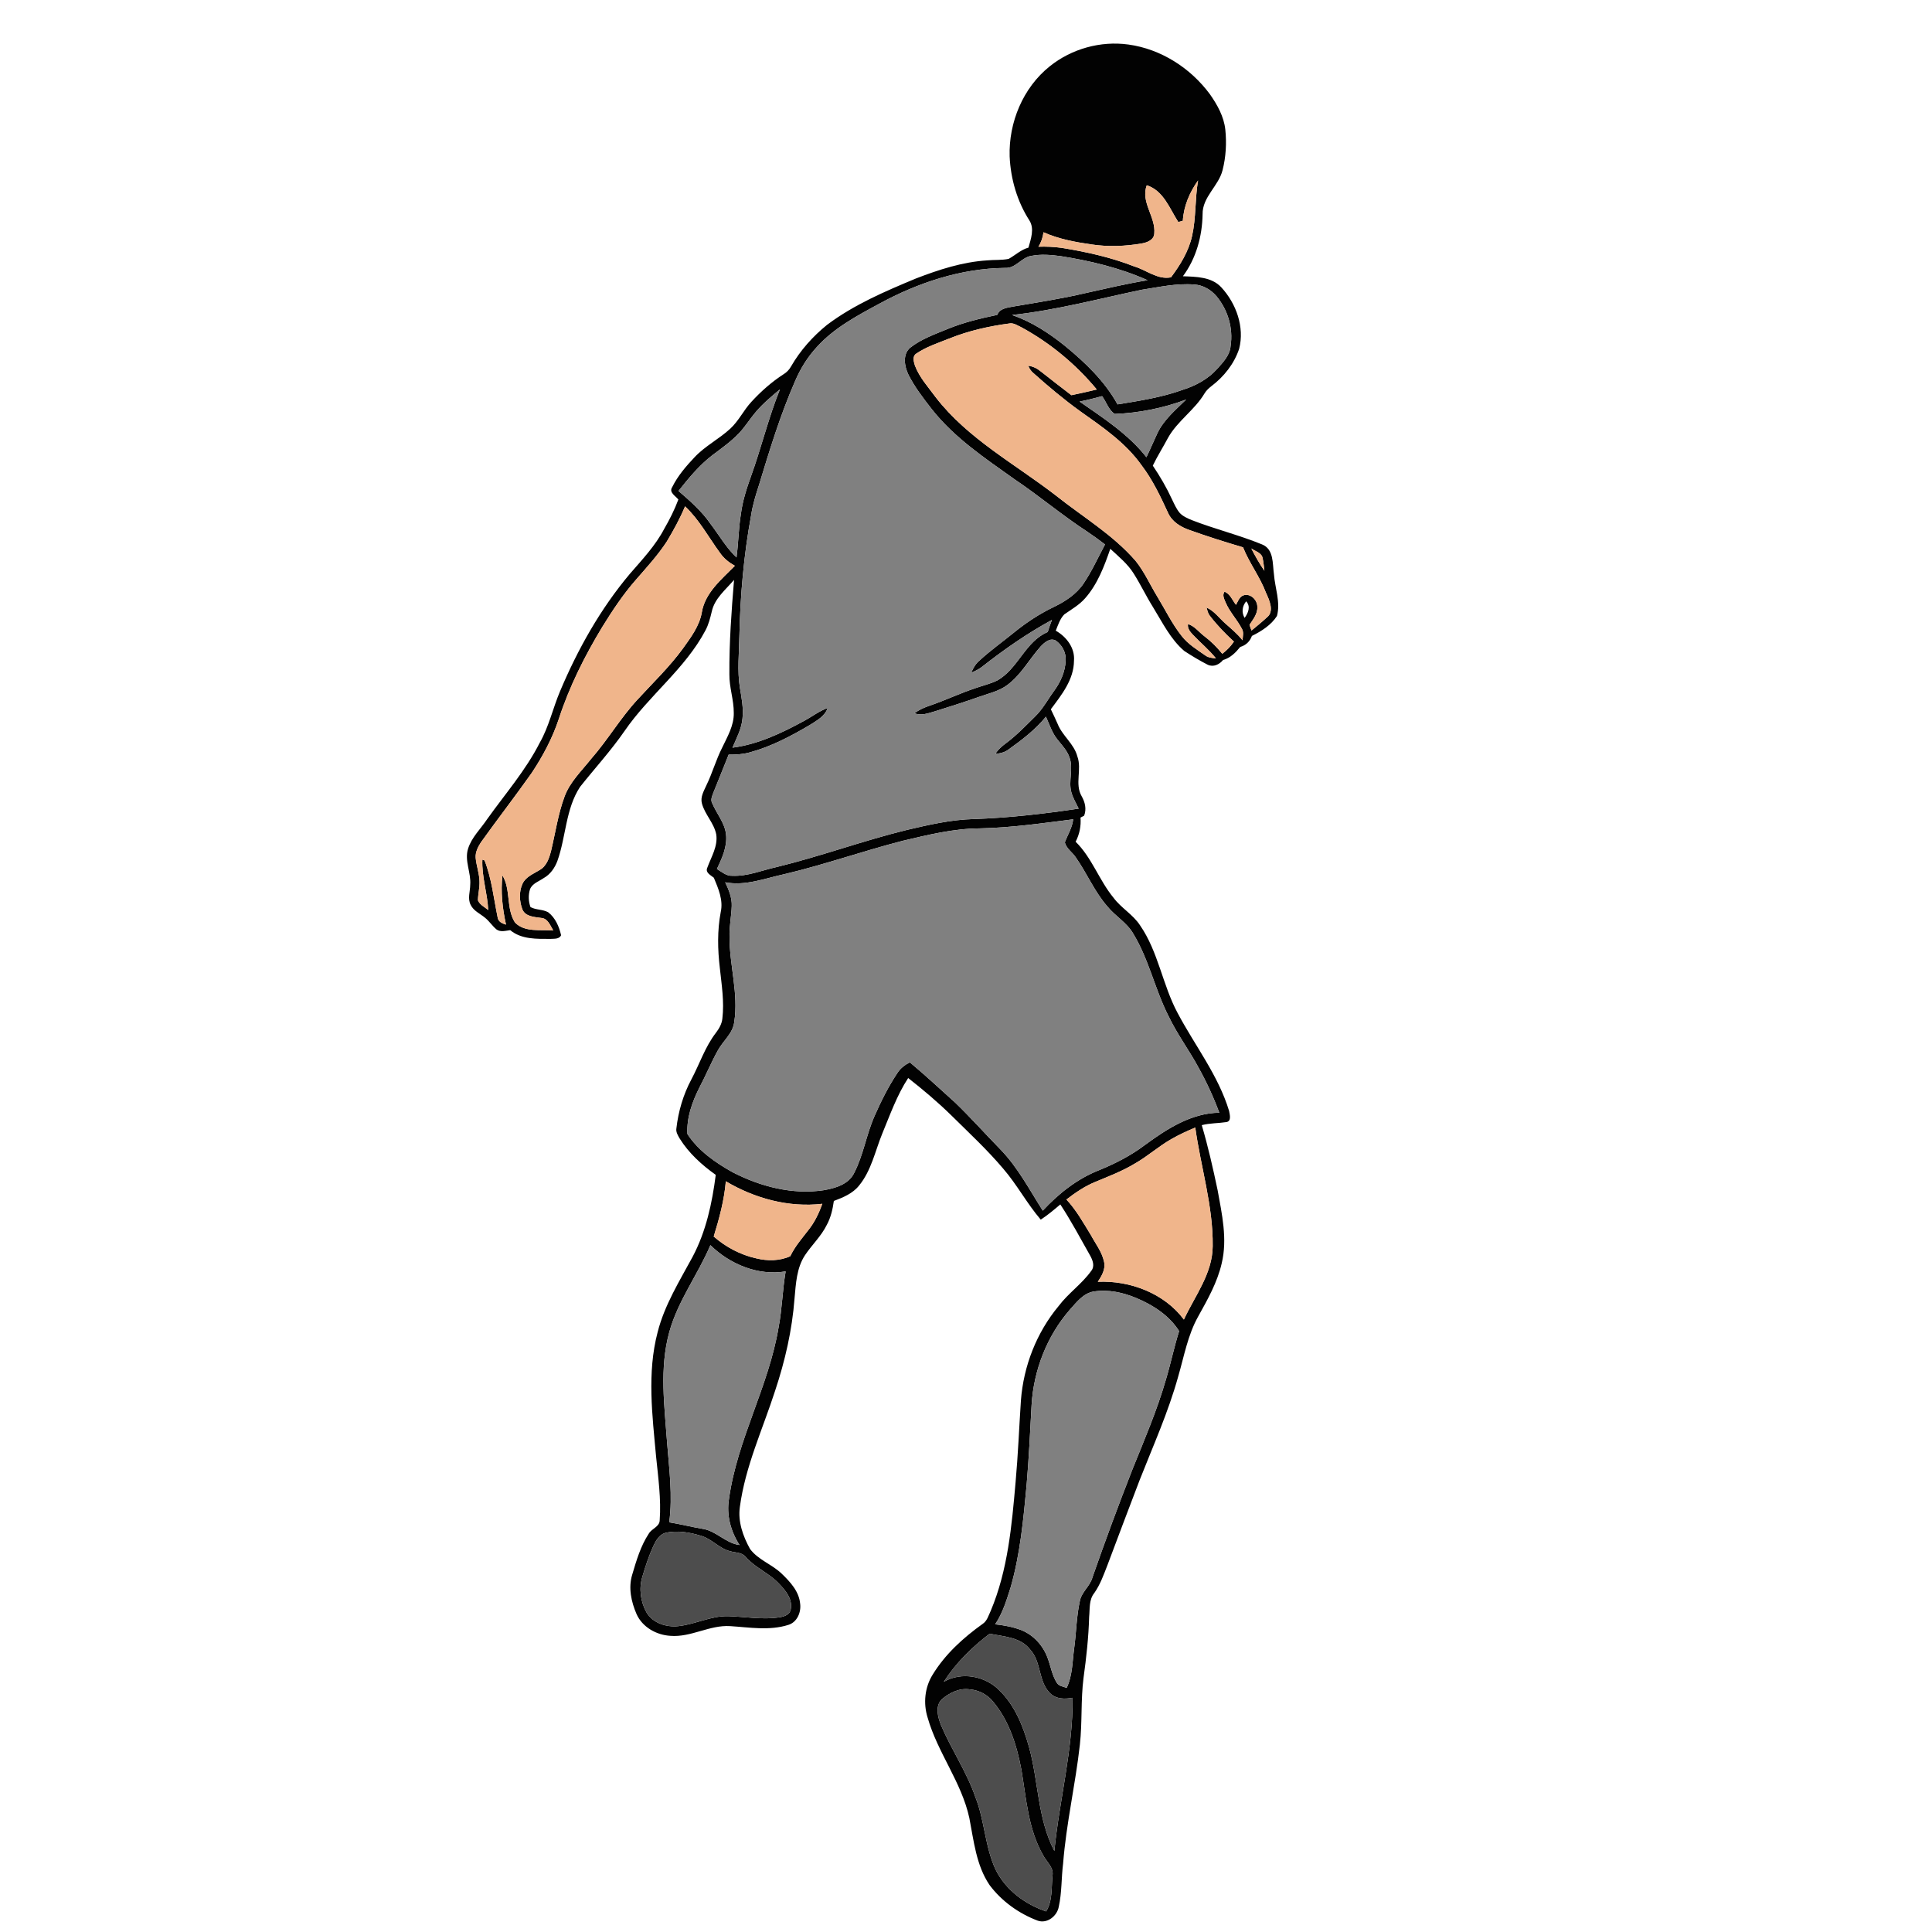 <?xml version="1.0" encoding="UTF-8" ?>
<!DOCTYPE svg PUBLIC "-//W3C//DTD SVG 1.1//EN" "http://www.w3.org/Graphics/SVG/1.1/DTD/svg11.dtd">
<svg width="1000pt" height="1000pt" viewBox="0 0 1000 1000" version="1.1" xmlns="http://www.w3.org/2000/svg">
	<g id="#020202ff">
		<path fill="#020202" opacity="1.00"
			d=" M 543.33 34.34 C 554.63 25.24 569.69 21.06 584.07 23.05 C 600.89 25.36 616.26 35.21 626.27 48.81 C 630.09 54.26 633.49 60.33 634.22 67.07 C 634.95 74.06 634.54 81.22 632.81 88.03 C 630.76 96.32 622.30 101.92 622.46 110.92 C 622.26 122.31 619.12 133.78 612.27 142.99 C 619.14 143.25 627.13 143.25 632.17 148.75 C 639.86 157.11 644.27 169.29 641.38 180.55 C 638.80 188.30 633.49 194.99 627.02 199.88 C 625.65 200.94 624.37 202.13 623.47 203.62 C 618.36 212.24 609.48 217.83 604.57 226.61 C 602.02 231.45 599.05 236.07 596.69 241.02 C 600.42 246.54 603.79 252.32 606.59 258.38 C 607.77 260.80 608.83 263.34 610.58 265.43 C 612.24 267.27 614.60 268.25 616.84 269.20 C 628.82 273.87 641.40 276.93 653.28 281.81 C 659.39 284.30 658.62 291.73 659.38 297.09 C 659.90 304.31 662.89 311.64 660.95 318.84 C 657.93 323.55 652.92 326.71 647.98 329.16 C 646.98 332.01 644.83 334.02 641.94 334.86 C 639.56 337.80 636.81 340.57 633.06 341.62 C 631.13 343.95 628.04 345.47 625.08 344.05 C 620.92 341.92 616.88 339.50 612.98 336.94 C 605.80 330.81 601.65 322.12 596.78 314.23 C 593.26 308.61 590.41 302.60 586.88 296.99 C 583.73 291.89 579.03 288.09 574.69 284.06 C 571.57 293.10 568.07 302.42 561.64 309.68 C 558.62 313.14 554.58 315.40 550.87 318.01 C 548.63 320.31 547.65 323.52 546.46 326.44 C 551.99 329.56 556.47 335.40 555.89 342.03 C 555.82 351.82 549.46 359.67 543.91 367.11 C 545.12 369.61 546.30 372.12 547.42 374.66 C 549.86 380.88 555.91 384.94 557.64 391.53 C 560.10 398.18 556.19 405.68 559.82 412.04 C 561.61 415.15 562.49 418.74 561.14 422.21 C 560.67 422.45 559.74 422.93 559.27 423.18 C 559.62 427.50 558.76 431.83 556.74 435.68 C 565.19 443.95 568.89 455.60 576.33 464.64 C 580.30 470.01 586.43 473.32 590.09 478.95 C 599.58 492.69 601.71 509.81 609.55 524.37 C 618.47 541.20 630.58 556.55 636.17 575.00 C 636.49 576.82 637.51 580.15 634.94 580.77 C 630.65 581.43 626.25 581.29 622.03 582.38 C 625.32 593.45 627.85 604.74 630.24 616.04 C 632.48 628.46 635.39 641.31 632.36 653.87 C 630.11 663.71 625.09 672.57 620.23 681.31 C 614.76 691.02 612.87 702.12 609.77 712.70 C 604.68 730.98 596.88 748.32 589.94 765.93 C 584.29 780.63 578.76 795.38 573.21 810.12 C 571.28 815.04 569.51 820.11 566.45 824.48 C 563.57 827.95 564.16 832.68 563.74 836.88 C 563.45 847.48 562.28 858.02 560.83 868.51 C 559.37 879.96 560.22 891.55 558.94 903.02 C 556.66 923.60 551.88 943.83 550.27 964.49 C 549.32 971.95 549.65 979.56 548.02 986.92 C 547.16 991.75 542.00 995.87 537.07 994.11 C 527.34 990.43 518.51 984.10 512.24 975.76 C 505.26 965.52 504.03 952.80 501.72 940.96 C 497.68 922.40 485.27 907.14 480.13 889.00 C 477.82 881.66 478.64 873.37 482.73 866.82 C 489.19 856.23 498.55 847.73 508.56 840.57 C 510.95 839.04 511.66 836.12 512.82 833.72 C 521.68 812.65 523.70 789.62 525.67 767.10 C 526.94 753.06 527.49 738.98 528.42 724.93 C 529.76 707.11 536.50 689.76 547.95 676.00 C 552.94 669.35 560.00 664.58 564.83 657.80 C 566.80 655.37 565.56 652.20 564.22 649.82 C 559.20 640.95 554.42 631.92 548.82 623.41 C 545.56 626.18 542.29 628.95 538.69 631.28 C 531.55 622.96 526.40 613.14 519.22 604.85 C 510.98 595.10 501.60 586.41 492.54 577.45 C 485.46 570.50 477.87 564.09 470.07 557.98 C 464.23 566.91 460.69 577.04 456.62 586.84 C 452.95 595.87 450.99 605.89 444.68 613.61 C 441.41 617.75 436.39 619.80 431.60 621.61 C 431.00 625.86 430.05 630.13 427.98 633.94 C 425.12 639.78 420.29 644.28 416.70 649.63 C 412.30 656.26 411.95 664.48 411.24 672.16 C 410.01 688.45 406.33 704.46 401.17 719.93 C 394.75 739.82 385.74 759.06 382.96 779.95 C 381.86 787.59 384.57 795.14 388.21 801.73 C 392.43 807.42 399.58 809.67 404.59 814.52 C 408.97 818.73 413.55 823.64 414.15 830.00 C 414.76 834.46 412.62 839.66 408.02 841.05 C 398.27 844.13 387.92 842.32 377.95 841.68 C 367.28 840.99 357.64 847.59 346.97 846.70 C 339.75 846.28 332.52 842.23 329.49 835.48 C 326.72 829.11 325.14 821.80 327.24 815.01 C 329.40 807.71 331.59 800.23 335.81 793.81 C 337.33 791.17 341.39 790.28 341.46 786.89 C 342.25 775.90 340.70 764.92 339.60 754.01 C 337.65 732.62 334.83 710.62 340.39 689.52 C 343.94 675.51 351.67 663.15 358.47 650.56 C 365.44 637.45 368.61 622.71 370.47 608.11 C 363.22 602.95 356.47 596.83 351.75 589.22 C 350.86 587.66 349.80 585.98 350.09 584.11 C 351.09 575.27 353.64 566.57 357.85 558.71 C 362.13 550.68 364.96 541.81 370.58 534.55 C 372.23 532.37 373.65 529.91 373.90 527.14 C 374.93 518.44 373.51 509.72 372.59 501.08 C 371.44 491.44 371.23 481.60 373.06 472.03 C 374.42 465.87 371.81 459.88 369.48 454.31 C 367.87 452.99 364.89 451.64 366.12 449.07 C 368.13 443.53 371.63 438.08 370.73 431.93 C 369.61 426.02 364.86 421.65 363.32 415.90 C 362.40 412.58 364.28 409.49 365.58 406.58 C 368.71 400.18 370.59 393.26 373.83 386.91 C 376.53 381.25 379.93 375.51 379.80 369.04 C 379.86 362.26 377.42 355.75 377.53 348.97 C 377.41 332.66 378.60 316.39 379.94 300.15 C 375.63 305.21 369.88 309.72 368.41 316.54 C 367.61 319.87 366.77 323.24 365.14 326.29 C 354.60 346.22 335.94 359.91 323.30 378.32 C 316.27 388.50 307.90 397.63 300.23 407.29 C 292.74 418.70 292.99 433.05 288.51 445.61 C 287.17 449.22 284.84 452.58 281.42 454.49 C 278.96 456.20 275.59 457.22 274.35 460.21 C 273.40 463.19 273.51 466.55 274.57 469.50 C 277.42 471.06 280.92 470.61 283.74 472.19 C 287.44 475.03 289.41 479.62 290.42 484.07 C 289.47 486.17 286.90 485.84 285.00 485.97 C 277.86 485.97 269.92 486.30 264.08 481.44 C 261.75 481.74 259.08 482.60 256.99 481.08 C 254.80 479.27 253.27 476.78 251.03 475.01 C 248.51 472.89 245.14 471.51 243.64 468.40 C 241.91 465.15 243.37 461.43 243.38 457.99 C 243.92 451.69 240.28 445.49 242.28 439.26 C 244.14 433.37 248.79 429.04 252.15 424.00 C 261.45 410.95 272.12 398.75 279.41 384.37 C 284.14 376.04 286.17 366.57 289.88 357.80 C 299.05 336.03 310.78 315.12 326.03 297.01 C 332.41 289.64 339.22 282.46 343.78 273.76 C 346.61 268.88 349.15 263.83 351.12 258.55 C 349.68 256.71 346.11 254.88 347.91 252.18 C 350.80 246.28 355.16 241.25 359.65 236.51 C 365.06 230.79 372.22 227.21 377.98 221.89 C 382.36 217.87 384.89 212.33 388.91 208.00 C 393.88 202.58 399.44 197.67 405.62 193.67 C 407.26 192.68 408.57 191.26 409.49 189.59 C 414.25 181.34 420.70 174.12 428.08 168.14 C 442.01 157.67 458.14 150.79 474.12 144.13 C 485.97 139.56 498.23 135.57 510.98 134.77 C 514.67 134.41 518.43 134.74 522.07 134.00 C 525.52 132.11 528.42 129.23 532.33 128.17 C 533.56 123.72 535.53 118.45 532.84 114.14 C 526.49 104.28 523.10 92.63 522.59 80.94 C 522.06 63.38 529.49 45.40 543.33 34.34 M 612.23 114.28 C 611.65 114.44 610.48 114.76 609.89 114.92 C 605.36 107.96 602.30 98.71 593.58 95.90 C 590.25 104.60 598.33 112.31 597.46 120.94 C 597.24 124.17 593.80 125.52 591.07 125.99 C 582.45 127.49 573.60 127.83 564.93 126.52 C 556.48 125.30 547.95 123.72 540.12 120.22 C 539.76 122.88 538.94 125.44 537.48 127.70 C 541.50 127.56 545.52 127.74 549.51 128.29 C 562.24 130.37 574.93 133.14 586.98 137.87 C 593.36 139.73 599.13 144.91 606.10 143.55 C 610.92 137.10 615.26 130.05 617.02 122.10 C 619.13 112.66 618.48 102.89 620.12 93.39 C 615.73 99.54 612.69 106.67 612.23 114.28 M 520.14 138.67 C 497.31 138.94 475.10 146.34 455.19 157.17 C 443.61 163.43 431.63 169.77 422.73 179.70 C 417.96 184.86 414.24 190.91 411.50 197.36 C 403.91 214.70 398.38 232.85 392.89 250.93 C 391.20 256.11 389.59 261.34 388.77 266.74 C 384.99 287.30 383.15 308.17 382.71 329.06 C 382.56 338.04 381.54 347.09 382.98 356.02 C 383.87 361.26 384.90 366.58 384.31 371.92 C 383.83 377.29 381.19 382.10 379.13 386.99 C 392.35 385.29 404.58 379.45 416.16 373.15 C 420.28 370.97 423.99 368.01 428.42 366.44 C 426.96 370.74 422.78 372.95 419.19 375.24 C 409.40 381.03 399.21 386.40 388.18 389.41 C 384.60 390.41 380.86 390.64 377.15 390.60 C 374.58 397.20 371.84 403.73 369.23 410.31 C 368.66 411.98 367.67 413.84 368.58 415.59 C 370.83 421.09 375.15 425.81 375.80 431.91 C 376.49 438.25 373.71 444.21 371.08 449.79 C 373.55 451.25 375.93 453.47 379.00 453.30 C 386.96 453.66 394.38 450.45 402.02 448.77 C 424.71 443.25 446.67 435.14 469.35 429.58 C 480.75 426.91 492.26 424.24 504.02 423.94 C 522.22 423.33 540.32 421.23 558.32 418.54 C 556.97 415.80 555.42 413.14 554.56 410.20 C 552.87 404.26 555.74 397.97 553.58 392.11 C 552.35 388.47 549.64 385.68 547.30 382.74 C 544.50 379.27 543.18 374.95 541.38 370.95 C 535.93 377.67 529.00 382.95 522.00 387.95 C 520.05 389.45 517.62 390.00 515.21 390.16 C 516.63 387.95 518.61 386.22 520.71 384.68 C 526.21 380.59 530.94 375.61 535.81 370.82 C 539.79 366.95 542.37 361.98 545.63 357.55 C 548.95 352.97 551.39 347.61 551.58 341.88 C 551.89 337.83 549.73 333.81 546.42 331.53 C 543.46 330.00 540.61 332.55 538.68 334.57 C 532.82 341.09 528.62 349.16 521.48 354.49 C 517.15 357.79 511.71 358.92 506.68 360.72 C 499.19 363.36 491.62 365.78 484.04 368.14 C 480.59 369.12 476.90 370.63 473.34 369.17 C 475.71 367.36 478.45 366.17 481.27 365.22 C 489.27 362.50 496.91 358.82 504.94 356.17 C 508.70 354.82 512.66 353.96 516.26 352.17 C 527.02 346.08 530.67 332.02 542.30 327.12 C 542.96 325.01 543.68 322.92 544.48 320.87 C 531.64 327.84 519.62 336.24 508.15 345.25 C 506.51 346.53 504.61 347.40 502.70 348.19 C 503.68 345.85 504.96 343.60 506.92 341.94 C 512.68 336.66 519.04 332.11 525.10 327.19 C 531.32 322.15 538.05 317.73 545.27 314.26 C 551.28 311.37 557.13 307.60 560.90 301.96 C 565.17 295.58 568.36 288.57 571.95 281.80 C 568.97 279.52 565.93 277.31 562.82 275.22 C 549.79 266.75 537.94 256.67 525.04 248.02 C 509.81 237.18 493.92 226.58 482.25 211.73 C 477.84 206.06 473.40 200.32 470.17 193.87 C 468.13 189.60 467.08 183.55 471.03 180.02 C 476.74 175.54 483.69 173.07 490.34 170.33 C 498.64 166.91 507.39 164.81 516.15 162.99 C 517.63 159.35 521.77 159.25 525.06 158.56 C 537.33 156.47 549.65 154.58 561.77 151.72 C 572.48 149.35 583.16 146.81 593.99 145.04 C 579.71 138.66 564.39 135.01 548.98 132.57 C 544.00 131.92 538.89 131.46 533.92 132.43 C 528.68 133.13 525.74 139.09 520.14 138.67 M 590.98 149.98 C 568.68 154.65 546.57 160.58 523.86 163.04 C 533.87 166.49 542.85 172.31 551.06 178.91 C 561.64 187.55 571.77 197.24 578.44 209.31 C 589.88 207.44 601.43 205.68 612.37 201.70 C 618.99 199.62 625.30 196.16 629.98 190.96 C 633.05 187.54 636.59 183.89 636.96 179.05 C 638.37 169.93 635.55 160.43 629.69 153.37 C 626.80 149.94 622.63 147.53 618.10 147.27 C 608.98 146.55 599.95 148.59 590.98 149.98 M 491.34 175.22 C 485.48 177.57 479.35 179.52 474.11 183.13 C 472.17 184.54 472.98 187.28 473.56 189.19 C 475.88 195.38 480.45 200.33 484.30 205.60 C 500.91 227.13 525.38 240.12 546.54 256.49 C 560.44 267.56 576.03 276.76 587.78 290.30 C 592.35 295.99 595.30 302.74 599.09 308.94 C 603.24 315.76 606.71 323.03 611.72 329.29 C 614.96 333.46 619.56 336.22 623.82 339.22 C 625.41 340.43 627.44 340.58 629.37 340.78 C 625.81 336.30 621.34 332.68 617.43 328.53 C 616.04 327.02 614.45 325.23 614.94 323.00 C 618.44 324.13 620.66 327.31 623.53 329.43 C 626.94 332.02 629.95 335.07 632.65 338.39 C 634.98 336.63 637.02 334.52 638.68 332.10 C 634.19 327.99 629.95 323.59 626.24 318.76 C 625.21 317.54 624.92 315.91 624.48 314.45 C 628.49 316.21 631.03 319.91 634.23 322.72 C 637.33 325.47 640.54 328.13 643.13 331.39 C 643.24 329.36 643.91 327.15 642.72 325.32 C 640.28 320.63 636.48 316.77 634.40 311.87 C 633.68 310.11 632.50 308.05 633.81 306.24 C 636.75 307.42 637.90 310.71 639.74 313.06 C 640.86 311.18 641.61 308.51 644.07 308.02 C 647.54 307.27 650.78 310.64 650.79 314.01 C 651.07 317.65 648.57 320.57 646.74 323.44 C 647.08 324.41 647.42 325.38 647.77 326.36 C 650.44 324.17 653.11 322.00 655.64 319.65 C 659.82 316.50 656.94 310.52 655.22 306.71 C 652.11 298.48 646.64 291.46 643.40 283.30 C 634.15 280.57 624.93 277.66 615.85 274.41 C 611.20 272.82 606.62 270.09 604.56 265.41 C 600.65 256.95 596.65 248.44 590.98 240.98 C 582.72 229.23 570.67 221.04 559.12 212.87 C 550.67 206.79 542.69 200.08 534.93 193.15 C 533.70 192.14 532.78 190.81 532.23 189.32 C 534.66 189.59 536.85 190.72 538.71 192.26 C 543.94 196.42 549.26 200.46 554.55 204.55 C 558.94 203.63 563.33 202.67 567.69 201.60 C 556.85 188.53 543.54 177.48 528.61 169.37 C 526.80 168.57 525.02 167.24 522.96 167.36 C 512.17 168.76 501.46 171.16 491.34 175.22 M 391.26 213.18 C 388.16 216.80 385.69 220.93 382.38 224.37 C 378.26 228.67 373.37 232.12 368.63 235.68 C 361.90 240.87 356.44 247.48 351.21 254.13 C 357.21 259.31 363.26 264.59 367.78 271.18 C 372.22 276.98 375.84 283.47 381.21 288.52 C 382.23 281.03 382.27 273.43 383.50 265.96 C 384.35 259.32 386.42 252.93 388.67 246.65 C 394.07 231.75 397.74 216.26 403.68 201.55 C 399.32 205.18 394.94 208.85 391.26 213.18 M 558.80 207.85 C 571.12 216.41 584.01 224.71 593.39 236.64 C 595.41 232.50 597.17 228.23 599.14 224.07 C 602.50 217.12 608.55 212.11 613.95 206.81 C 602.14 211.24 589.56 213.77 576.98 214.25 C 573.79 212.23 572.67 208.02 570.43 205.06 C 566.58 206.10 562.71 207.09 558.80 207.85 M 345.21 280.18 C 340.56 287.35 334.74 293.65 329.15 300.09 C 322.52 307.67 316.93 316.08 311.66 324.64 C 302.57 339.65 294.66 355.46 289.22 372.18 C 285.92 382.12 280.95 391.44 275.16 400.14 C 266.61 412.24 257.53 423.96 248.91 436.01 C 247.38 438.38 245.99 441.10 246.21 444.01 C 246.56 448.06 248.05 451.92 248.18 456.00 C 248.35 459.36 247.44 462.64 247.38 465.98 C 248.33 468.36 250.84 469.47 252.70 471.03 C 252.30 462.26 249.27 453.70 249.67 444.92 L 250.81 445.37 C 254.48 454.73 255.53 464.85 257.54 474.64 C 257.75 477.04 259.89 477.96 261.91 478.59 C 260.08 470.26 259.09 461.61 260.07 453.11 C 264.52 460.51 261.86 470.24 266.58 477.52 C 271.66 482.71 279.80 481.05 286.36 481.62 C 284.85 479.13 283.57 475.34 280.15 475.13 C 276.63 474.61 271.93 474.53 270.35 470.64 C 268.81 466.46 268.54 461.51 270.46 457.41 C 272.17 453.74 276.19 452.30 279.39 450.27 C 282.97 448.25 284.31 444.05 285.25 440.32 C 287.50 430.96 288.85 421.34 292.22 412.28 C 295.00 404.73 300.98 399.09 305.87 392.91 C 314.53 383.07 321.14 371.61 330.07 362.00 C 338.04 353.32 346.60 345.13 353.55 335.56 C 357.61 329.88 362.03 324.04 363.25 316.99 C 364.94 306.76 373.50 299.85 380.37 292.86 C 377.40 291.21 374.68 289.07 372.74 286.26 C 366.78 278.13 361.99 269.07 354.59 262.08 C 351.97 268.36 348.69 274.34 345.21 280.18 M 647.67 283.90 C 649.73 287.86 651.88 291.78 654.46 295.43 C 654.19 293.28 654.01 291.11 653.55 289.00 C 653.12 286.09 649.74 285.37 647.67 283.90 M 644.21 319.83 C 646.07 317.26 647.49 313.95 645.03 311.23 C 642.95 313.73 642.53 316.99 644.21 319.83 M 507.02 428.77 C 493.51 428.86 480.34 432.12 467.28 435.19 C 446.76 440.46 426.76 447.55 406.14 452.43 C 396.01 454.58 385.90 458.72 375.37 456.67 C 377.18 460.52 378.93 464.60 378.75 468.96 C 378.57 474.32 377.42 479.61 377.60 485.00 C 377.57 499.72 382.36 514.30 380.04 529.04 C 379.31 534.93 374.29 538.69 371.60 543.63 C 368.07 549.92 365.36 556.63 361.97 563.00 C 358.25 570.40 355.34 578.57 355.81 586.97 C 361.45 595.63 370.33 601.82 379.27 606.78 C 393.58 614.16 410.04 618.45 426.16 616.08 C 432.25 615.05 439.28 613.09 442.16 607.03 C 446.93 597.74 448.43 587.21 452.65 577.69 C 456.03 570.00 459.79 562.43 464.46 555.43 C 466.00 552.95 468.36 551.18 470.93 549.87 C 478.98 556.53 486.58 563.72 494.37 570.68 C 502.51 578.52 510.01 586.97 517.91 595.04 C 526.88 604.32 532.86 615.84 539.74 626.63 C 547.86 617.84 557.52 610.19 568.71 605.76 C 577.14 602.33 585.30 598.17 592.58 592.67 C 603.89 584.37 616.58 576.12 631.10 575.94 C 628.13 567.90 624.54 560.10 620.37 552.61 C 615.52 543.58 609.31 535.34 604.90 526.07 C 597.82 512.26 594.72 496.69 586.63 483.38 C 583.33 477.51 577.19 474.20 573.07 469.03 C 566.50 461.47 562.62 452.11 556.95 443.96 C 555.21 441.19 551.88 439.24 551.17 435.98 C 552.63 432.02 555.02 428.39 555.47 424.08 C 539.37 426.11 523.27 428.46 507.02 428.77 M 606.43 589.51 C 599.73 593.28 594.02 598.53 587.33 602.30 C 580.83 606.23 573.71 608.92 566.73 611.83 C 561.37 614.04 556.57 617.36 551.98 620.86 C 557.10 626.34 560.75 632.95 564.65 639.30 C 567.07 643.80 570.39 647.98 571.46 653.08 C 572.37 656.86 570.25 660.41 568.23 663.44 C 584.86 662.69 602.65 669.39 612.78 683.00 C 618.50 670.68 627.62 659.18 627.69 644.98 C 627.94 624.18 621.51 604.08 618.67 583.62 C 614.49 585.36 610.37 587.27 606.43 589.51 M 369.42 640.02 C 375.70 645.53 383.32 649.53 391.50 651.34 C 397.29 652.74 403.55 652.71 409.05 650.21 C 411.54 644.93 415.46 640.59 418.95 635.99 C 421.92 632.12 423.98 627.65 425.63 623.09 C 408.25 625.13 390.61 620.30 375.69 611.44 C 374.87 621.19 372.30 630.70 369.42 640.02 M 346.39 689.61 C 341.30 708.20 343.91 727.61 345.28 746.51 C 346.35 760.28 348.25 774.16 346.39 787.95 C 352.12 788.87 357.75 790.32 363.48 791.29 C 370.68 792.27 375.52 798.79 382.78 799.70 C 378.24 792.65 375.93 784.25 377.32 775.87 C 381.55 745.10 397.92 717.63 402.99 687.04 C 404.84 677.47 404.99 667.68 406.65 658.08 C 392.44 660.46 377.79 654.40 367.70 644.49 C 361.19 659.81 350.80 673.39 346.39 689.61 M 553.79 677.86 C 541.92 691.48 535.07 709.09 533.96 727.07 C 533.21 740.99 532.54 754.92 531.36 768.81 C 529.72 786.43 528.05 804.20 523.20 821.29 C 521.09 827.98 519.06 834.85 515.09 840.74 C 519.64 841.24 524.19 842.06 528.49 843.69 C 534.77 846.14 539.69 851.49 542.09 857.74 C 543.82 862.12 544.45 866.99 547.02 871.02 C 548.08 872.79 550.36 872.92 552.10 873.65 C 555.19 867.18 555.04 859.89 556.01 852.94 C 557.09 844.93 557.16 836.78 558.89 828.87 C 559.70 824.06 564.20 821.10 565.45 816.45 C 572.03 797.61 578.94 778.89 586.24 760.31 C 592.39 745.08 598.89 729.94 603.46 714.14 C 605.96 705.81 607.70 697.28 610.31 688.98 C 605.19 680.86 596.83 675.50 588.15 671.86 C 581.23 668.95 573.58 667.31 566.09 668.49 C 560.70 669.38 557.22 674.06 553.79 677.86 M 344.33 793.44 C 341.16 794.37 339.46 797.48 338.15 800.27 C 335.82 805.38 334.07 810.73 332.49 816.11 C 330.64 822.15 331.51 828.89 334.53 834.40 C 337.77 840.12 344.90 842.37 351.15 841.68 C 359.91 840.73 368.04 836.28 376.99 836.52 C 385.95 836.81 394.98 838.54 403.92 837.03 C 406.21 836.63 408.92 835.59 409.29 832.95 C 410.33 827.75 406.64 823.24 403.27 819.76 C 398.20 814.29 390.94 811.53 386.00 805.92 C 384.08 803.42 380.72 803.73 377.98 802.93 C 372.36 801.58 368.54 796.62 363.03 794.98 C 357.04 793.14 350.52 791.95 344.33 793.44 M 488.50 870.51 C 497.65 865.14 509.85 867.45 517.19 874.83 C 525.34 882.75 529.63 893.61 532.64 904.35 C 537.57 922.11 537.00 941.41 545.73 958.06 C 548.33 931.55 555.45 905.54 555.16 878.76 C 551.15 879.54 546.56 879.49 543.50 876.40 C 537.33 870.28 539.09 860.18 533.23 853.85 C 528.31 847.37 519.55 847.11 512.25 845.60 C 503.07 852.58 494.75 860.76 488.50 870.51 M 487.53 879.51 C 483.88 883.08 485.43 888.73 487.05 892.91 C 492.43 905.57 500.34 917.06 504.84 930.13 C 509.68 942.26 509.77 955.79 515.32 967.69 C 520.49 978.22 530.53 985.62 541.47 989.34 C 544.91 983.76 544.13 976.96 544.79 970.72 C 545.44 966.46 541.59 963.63 539.87 960.18 C 532.22 946.82 531.21 931.11 528.72 916.26 C 526.38 903.69 522.44 890.87 514.13 880.90 C 511.19 877.17 506.73 874.81 502.01 874.42 C 496.68 873.59 491.49 876.15 487.53 879.51 Z" />
	</g>
	<g id="#f0b58bff">
		<path fill="#f0b58b" opacity="1.00"
			d=" M 612.23 114.28 C 612.69 106.67 615.73 99.54 620.12 93.39 C 618.48 102.89 619.13 112.66 617.02 122.10 C 615.26 130.05 610.92 137.10 606.10 143.55 C 599.13 144.91 593.36 139.73 586.98 137.87 C 574.93 133.14 562.24 130.37 549.51 128.29 C 545.52 127.74 541.50 127.56 537.48 127.70 C 538.94 125.44 539.76 122.88 540.12 120.22 C 547.95 123.72 556.48 125.30 564.93 126.52 C 573.60 127.83 582.45 127.49 591.07 125.99 C 593.80 125.52 597.24 124.17 597.46 120.94 C 598.33 112.31 590.25 104.60 593.58 95.90 C 602.30 98.71 605.36 107.96 609.89 114.92 C 610.48 114.76 611.65 114.44 612.23 114.28 Z" />
		<path fill="#f0b58b" opacity="1.00"
			d=" M 491.34 175.22 C 501.46 171.16 512.17 168.76 522.96 167.36 C 525.02 167.24 526.80 168.57 528.61 169.37 C 543.54 177.48 556.85 188.53 567.69 201.60 C 563.33 202.67 558.94 203.63 554.55 204.55 C 549.26 200.46 543.94 196.42 538.71 192.26 C 536.85 190.72 534.66 189.59 532.23 189.32 C 532.78 190.81 533.70 192.14 534.93 193.15 C 542.69 200.08 550.67 206.79 559.12 212.87 C 570.67 221.04 582.72 229.23 590.98 240.98 C 596.65 248.44 600.65 256.95 604.56 265.41 C 606.62 270.09 611.20 272.82 615.85 274.41 C 624.93 277.66 634.15 280.57 643.40 283.30 C 646.64 291.46 652.11 298.48 655.22 306.71 C 656.94 310.52 659.82 316.50 655.64 319.65 C 653.11 322.00 650.44 324.17 647.77 326.36 C 647.42 325.38 647.08 324.41 646.74 323.44 C 648.57 320.57 651.07 317.65 650.79 314.01 C 650.78 310.64 647.54 307.27 644.07 308.02 C 641.61 308.51 640.86 311.18 639.74 313.06 C 637.90 310.71 636.75 307.42 633.81 306.24 C 632.50 308.05 633.68 310.11 634.40 311.87 C 636.48 316.77 640.28 320.63 642.72 325.32 C 643.91 327.15 643.24 329.36 643.13 331.39 C 640.54 328.13 637.33 325.47 634.23 322.72 C 631.03 319.91 628.49 316.21 624.48 314.45 C 624.92 315.91 625.21 317.54 626.24 318.76 C 629.95 323.59 634.19 327.99 638.68 332.10 C 637.02 334.52 634.98 336.63 632.65 338.39 C 629.95 335.07 626.94 332.02 623.53 329.43 C 620.66 327.31 618.44 324.13 614.94 323.00 C 614.45 325.23 616.04 327.02 617.43 328.53 C 621.34 332.68 625.81 336.30 629.37 340.78 C 627.44 340.58 625.41 340.43 623.82 339.22 C 619.56 336.22 614.96 333.46 611.72 329.29 C 606.71 323.03 603.24 315.76 599.09 308.94 C 595.30 302.74 592.35 295.99 587.78 290.30 C 576.03 276.76 560.44 267.56 546.54 256.49 C 525.38 240.12 500.91 227.13 484.30 205.60 C 480.45 200.33 475.88 195.38 473.56 189.19 C 472.98 187.28 472.17 184.54 474.11 183.13 C 479.35 179.52 485.48 177.57 491.34 175.22 Z" />
		<path fill="#f0b58b" opacity="1.00"
			d=" M 345.21 280.18 C 348.69 274.34 351.97 268.36 354.59 262.08 C 361.99 269.07 366.78 278.13 372.74 286.26 C 374.68 289.07 377.40 291.21 380.37 292.86 C 373.50 299.85 364.94 306.76 363.25 316.99 C 362.03 324.04 357.61 329.88 353.55 335.56 C 346.60 345.13 338.04 353.32 330.07 362.00 C 321.14 371.61 314.53 383.07 305.87 392.91 C 300.98 399.09 295.00 404.73 292.22 412.28 C 288.85 421.34 287.50 430.96 285.25 440.32 C 284.31 444.05 282.97 448.25 279.39 450.27 C 276.19 452.30 272.17 453.74 270.46 457.41 C 268.54 461.51 268.81 466.46 270.35 470.64 C 271.93 474.53 276.63 474.61 280.15 475.13 C 283.57 475.34 284.85 479.13 286.36 481.62 C 279.80 481.05 271.66 482.71 266.58 477.52 C 261.86 470.24 264.52 460.51 260.07 453.11 C 259.09 461.61 260.08 470.26 261.91 478.59 C 259.89 477.96 257.75 477.04 257.54 474.64 C 255.53 464.85 254.48 454.73 250.81 445.37 L 249.67 444.92 C 249.27 453.70 252.30 462.26 252.70 471.03 C 250.84 469.47 248.33 468.36 247.38 465.98 C 247.44 462.64 248.35 459.36 248.18 456.00 C 248.05 451.92 246.56 448.06 246.21 444.01 C 245.99 441.10 247.38 438.38 248.91 436.01 C 257.53 423.96 266.61 412.24 275.16 400.14 C 280.95 391.44 285.92 382.12 289.22 372.18 C 294.66 355.46 302.57 339.65 311.66 324.64 C 316.93 316.08 322.52 307.67 329.15 300.09 C 334.74 293.65 340.56 287.35 345.21 280.18 Z" />
		<path fill="#f0b58b" opacity="1.00"
			d=" M 647.67 283.90 C 649.74 285.37 653.12 286.09 653.55 289.00 C 654.01 291.11 654.19 293.28 654.46 295.43 C 651.88 291.78 649.73 287.86 647.67 283.90 Z" />
		<path fill="#f0b58b" opacity="1.00"
			d=" M 606.43 589.51 C 610.37 587.27 614.49 585.36 618.67 583.62 C 621.51 604.08 627.94 624.18 627.69 644.98 C 627.62 659.18 618.50 670.68 612.78 683.00 C 602.65 669.39 584.86 662.69 568.23 663.44 C 570.25 660.41 572.37 656.86 571.46 653.08 C 570.39 647.98 567.07 643.80 564.65 639.30 C 560.75 632.95 557.10 626.34 551.98 620.86 C 556.57 617.36 561.37 614.04 566.73 611.83 C 573.71 608.92 580.83 606.23 587.33 602.30 C 594.02 598.53 599.73 593.28 606.43 589.51 Z" />
		<path fill="#f0b58b" opacity="1.00"
			d=" M 369.42 640.02 C 372.30 630.70 374.87 621.19 375.69 611.44 C 390.61 620.30 408.25 625.13 425.63 623.09 C 423.98 627.65 421.92 632.12 418.95 635.99 C 415.46 640.59 411.54 644.93 409.05 650.21 C 403.55 652.71 397.29 652.74 391.50 651.34 C 383.32 649.53 375.70 645.53 369.42 640.02 Z" />
	</g>
	<g id="#f11b27ff">
		<path fill="grey" opacity="1.00"
			d=" M 520.14 138.67 C 525.74 139.09 528.68 133.13 533.92 132.43 C 538.89 131.46 544.00 131.92 548.98 132.57 C 564.39 135.01 579.71 138.66 593.99 145.04 C 583.16 146.81 572.48 149.35 561.77 151.72 C 549.65 154.58 537.33 156.47 525.06 158.56 C 521.77 159.25 517.63 159.35 516.15 162.99 C 507.39 164.81 498.64 166.91 490.34 170.33 C 483.69 173.07 476.74 175.54 471.03 180.02 C 467.08 183.55 468.13 189.60 470.17 193.87 C 473.40 200.32 477.84 206.06 482.25 211.73 C 493.92 226.58 509.81 237.18 525.04 248.02 C 537.94 256.67 549.79 266.75 562.82 275.22 C 565.93 277.31 568.97 279.52 571.95 281.80 C 568.36 288.57 565.17 295.58 560.90 301.96 C 557.13 307.60 551.28 311.37 545.27 314.26 C 538.05 317.73 531.32 322.15 525.10 327.19 C 519.04 332.11 512.68 336.66 506.92 341.94 C 504.96 343.60 503.68 345.85 502.70 348.19 C 504.61 347.40 506.51 346.53 508.15 345.25 C 519.62 336.24 531.64 327.84 544.48 320.87 C 543.68 322.92 542.96 325.01 542.30 327.12 C 530.67 332.02 527.02 346.08 516.26 352.17 C 512.66 353.96 508.70 354.82 504.94 356.17 C 496.91 358.82 489.27 362.50 481.27 365.22 C 478.45 366.17 475.71 367.36 473.34 369.17 C 476.90 370.63 480.59 369.12 484.04 368.14 C 491.62 365.78 499.19 363.36 506.68 360.72 C 511.71 358.92 517.15 357.79 521.48 354.49 C 528.62 349.16 532.82 341.09 538.68 334.57 C 540.61 332.55 543.46 330.00 546.42 331.53 C 549.73 333.81 551.89 337.83 551.58 341.88 C 551.39 347.61 548.95 352.97 545.63 357.55 C 542.37 361.98 539.79 366.95 535.81 370.82 C 530.94 375.61 526.21 380.59 520.71 384.68 C 518.61 386.22 516.63 387.95 515.21 390.16 C 517.62 390.00 520.05 389.45 522.00 387.95 C 529.00 382.95 535.93 377.67 541.38 370.95 C 543.18 374.95 544.50 379.27 547.30 382.74 C 549.64 385.68 552.35 388.47 553.58 392.11 C 555.74 397.97 552.87 404.26 554.56 410.20 C 555.42 413.14 556.97 415.80 558.32 418.54 C 540.32 421.23 522.22 423.33 504.02 423.94 C 492.26 424.24 480.75 426.91 469.35 429.58 C 446.67 435.14 424.71 443.25 402.02 448.77 C 394.38 450.45 386.96 453.66 379.00 453.30 C 375.93 453.47 373.55 451.25 371.08 449.79 C 373.71 444.21 376.49 438.25 375.80 431.91 C 375.15 425.81 370.83 421.09 368.58 415.59 C 367.67 413.84 368.66 411.98 369.23 410.31 C 371.84 403.73 374.58 397.20 377.15 390.60 C 380.86 390.64 384.60 390.41 388.18 389.41 C 399.21 386.40 409.40 381.03 419.19 375.24 C 422.78 372.95 426.96 370.74 428.42 366.44 C 423.99 368.01 420.28 370.97 416.16 373.15 C 404.58 379.45 392.35 385.29 379.13 386.99 C 381.19 382.10 383.83 377.29 384.31 371.92 C 384.90 366.58 383.87 361.26 382.98 356.02 C 381.54 347.09 382.56 338.04 382.71 329.06 C 383.15 308.17 384.99 287.30 388.77 266.74 C 389.59 261.34 391.20 256.11 392.89 250.93 C 398.38 232.85 403.91 214.70 411.50 197.36 C 414.24 190.91 417.96 184.86 422.73 179.70 C 431.63 169.77 443.61 163.43 455.19 157.17 C 475.10 146.34 497.31 138.94 520.14 138.67 Z" />
		<path fill="grey" opacity="1.00"
			d=" M 590.98 149.98 C 599.95 148.59 608.98 146.55 618.10 147.27 C 622.63 147.53 626.80 149.94 629.69 153.37 C 635.55 160.43 638.37 169.93 636.96 179.05 C 636.59 183.89 633.05 187.54 629.98 190.96 C 625.30 196.16 618.99 199.62 612.37 201.70 C 601.43 205.68 589.88 207.44 578.44 209.31 C 571.77 197.24 561.64 187.55 551.06 178.91 C 542.85 172.31 533.87 166.49 523.86 163.04 C 546.57 160.58 568.68 154.65 590.98 149.98 Z" />
		<path fill="grey" opacity="1.00"
			d=" M 391.26 213.18 C 394.94 208.85 399.32 205.18 403.68 201.55 C 397.74 216.26 394.07 231.75 388.67 246.65 C 386.42 252.93 384.35 259.32 383.50 265.96 C 382.27 273.43 382.23 281.03 381.21 288.52 C 375.84 283.47 372.22 276.98 367.78 271.18 C 363.26 264.59 357.21 259.31 351.21 254.13 C 356.44 247.48 361.90 240.87 368.63 235.68 C 373.37 232.12 378.26 228.67 382.38 224.37 C 385.69 220.93 388.16 216.80 391.26 213.18 Z" />
		<path fill="grey" opacity="1.00"
			d=" M 558.80 207.85 C 562.71 207.09 566.58 206.10 570.43 205.06 C 572.67 208.02 573.79 212.23 576.98 214.25 C 589.56 213.77 602.14 211.24 613.95 206.81 C 608.55 212.11 602.50 217.12 599.14 224.07 C 597.17 228.23 595.41 232.50 593.39 236.64 C 584.01 224.71 571.12 216.41 558.80 207.85 Z" />
	</g>
	<g id="#2b3dcdff">
		<path fill="grey" opacity="1.00"
			d=" M 507.02 428.77 C 523.27 428.46 539.37 426.11 555.47 424.08 C 555.02 428.39 552.63 432.02 551.17 435.98 C 551.88 439.24 555.21 441.19 556.95 443.96 C 562.62 452.11 566.50 461.47 573.07 469.03 C 577.19 474.20 583.33 477.51 586.63 483.38 C 594.72 496.69 597.82 512.26 604.90 526.07 C 609.31 535.34 615.52 543.58 620.37 552.61 C 624.54 560.10 628.13 567.90 631.10 575.94 C 616.58 576.12 603.89 584.37 592.58 592.67 C 585.30 598.17 577.14 602.33 568.71 605.76 C 557.52 610.19 547.86 617.84 539.74 626.63 C 532.86 615.84 526.88 604.32 517.91 595.04 C 510.01 586.97 502.51 578.52 494.37 570.68 C 486.58 563.72 478.98 556.53 470.93 549.87 C 468.36 551.18 466.00 552.95 464.46 555.43 C 459.79 562.43 456.03 570.00 452.65 577.69 C 448.43 587.21 446.93 597.74 442.16 607.03 C 439.28 613.09 432.25 615.05 426.16 616.08 C 410.04 618.45 393.58 614.16 379.27 606.78 C 370.33 601.82 361.45 595.63 355.81 586.97 C 355.34 578.57 358.25 570.40 361.97 563.00 C 365.36 556.63 368.07 549.92 371.60 543.63 C 374.29 538.69 379.31 534.93 380.04 529.04 C 382.36 514.30 377.57 499.72 377.60 485.00 C 377.42 479.61 378.57 474.32 378.75 468.96 C 378.93 464.60 377.18 460.52 375.37 456.67 C 385.90 458.72 396.01 454.58 406.14 452.43 C 426.76 447.55 446.76 440.46 467.28 435.19 C 480.34 432.12 493.51 428.86 507.02 428.77 Z" />
		<path fill="grey" opacity="1.00"
			d=" M 346.39 689.61 C 350.80 673.39 361.19 659.81 367.70 644.49 C 377.79 654.40 392.44 660.46 406.65 658.08 C 404.99 667.68 404.84 677.47 402.99 687.04 C 397.92 717.63 381.55 745.10 377.32 775.87 C 375.93 784.25 378.24 792.65 382.78 799.70 C 375.52 798.79 370.68 792.27 363.48 791.29 C 357.75 790.32 352.12 788.87 346.39 787.95 C 348.25 774.16 346.35 760.28 345.28 746.51 C 343.91 727.61 341.30 708.20 346.39 689.61 Z" />
		<path fill="grey" opacity="1.00"
			d=" M 553.79 677.86 C 557.22 674.06 560.70 669.38 566.09 668.49 C 573.58 667.31 581.23 668.95 588.15 671.86 C 596.83 675.50 605.19 680.86 610.31 688.98 C 607.70 697.28 605.96 705.81 603.46 714.14 C 598.89 729.94 592.39 745.08 586.24 760.31 C 578.94 778.89 572.03 797.61 565.45 816.45 C 564.20 821.10 559.70 824.06 558.89 828.87 C 557.16 836.78 557.09 844.93 556.01 852.94 C 555.04 859.89 555.19 867.18 552.10 873.65 C 550.36 872.92 548.08 872.79 547.02 871.02 C 544.45 866.99 543.82 862.12 542.09 857.74 C 539.69 851.49 534.77 846.14 528.49 843.69 C 524.19 842.06 519.64 841.24 515.09 840.74 C 519.06 834.85 521.09 827.98 523.20 821.29 C 528.05 804.20 529.72 786.43 531.36 768.81 C 532.54 754.92 533.21 740.99 533.96 727.07 C 535.07 709.09 541.92 691.48 553.79 677.86 Z" />
	</g>
	<g id="#4d4d4dff">
		<path fill="#4d4d4d" opacity="1.00"
			d=" M 344.33 793.44 C 350.52 791.95 357.04 793.14 363.03 794.98 C 368.54 796.62 372.36 801.58 377.98 802.93 C 380.72 803.73 384.08 803.42 386.00 805.92 C 390.94 811.53 398.20 814.29 403.27 819.76 C 406.64 823.24 410.33 827.75 409.29 832.95 C 408.92 835.59 406.21 836.63 403.92 837.03 C 394.98 838.54 385.95 836.81 376.99 836.52 C 368.04 836.28 359.91 840.73 351.15 841.68 C 344.90 842.37 337.77 840.12 334.53 834.40 C 331.51 828.89 330.64 822.15 332.49 816.11 C 334.07 810.73 335.82 805.38 338.15 800.27 C 339.46 797.48 341.16 794.37 344.33 793.44 Z" />
		<path fill="#4d4d4d" opacity="1.00"
			d=" M 488.50 870.51 C 494.75 860.76 503.07 852.58 512.25 845.60 C 519.55 847.11 528.31 847.37 533.23 853.85 C 539.09 860.18 537.33 870.28 543.50 876.40 C 546.56 879.49 551.15 879.54 555.16 878.76 C 555.45 905.54 548.33 931.55 545.73 958.06 C 537.00 941.41 537.57 922.11 532.64 904.35 C 529.63 893.61 525.34 882.75 517.19 874.83 C 509.85 867.45 497.65 865.14 488.50 870.51 Z" />
		<path fill="#4d4d4d" opacity="1.00"
			d=" M 487.53 879.51 C 491.49 876.15 496.68 873.59 502.01 874.42 C 506.73 874.81 511.19 877.17 514.13 880.90 C 522.44 890.87 526.38 903.69 528.72 916.26 C 531.21 931.11 532.22 946.82 539.87 960.18 C 541.59 963.63 545.44 966.46 544.79 970.72 C 544.13 976.96 544.91 983.76 541.47 989.34 C 530.53 985.62 520.49 978.22 515.32 967.69 C 509.77 955.79 509.68 942.26 504.84 930.13 C 500.34 917.06 492.43 905.57 487.05 892.91 C 485.43 888.73 483.88 883.08 487.53 879.51 Z" />
	</g>
</svg>